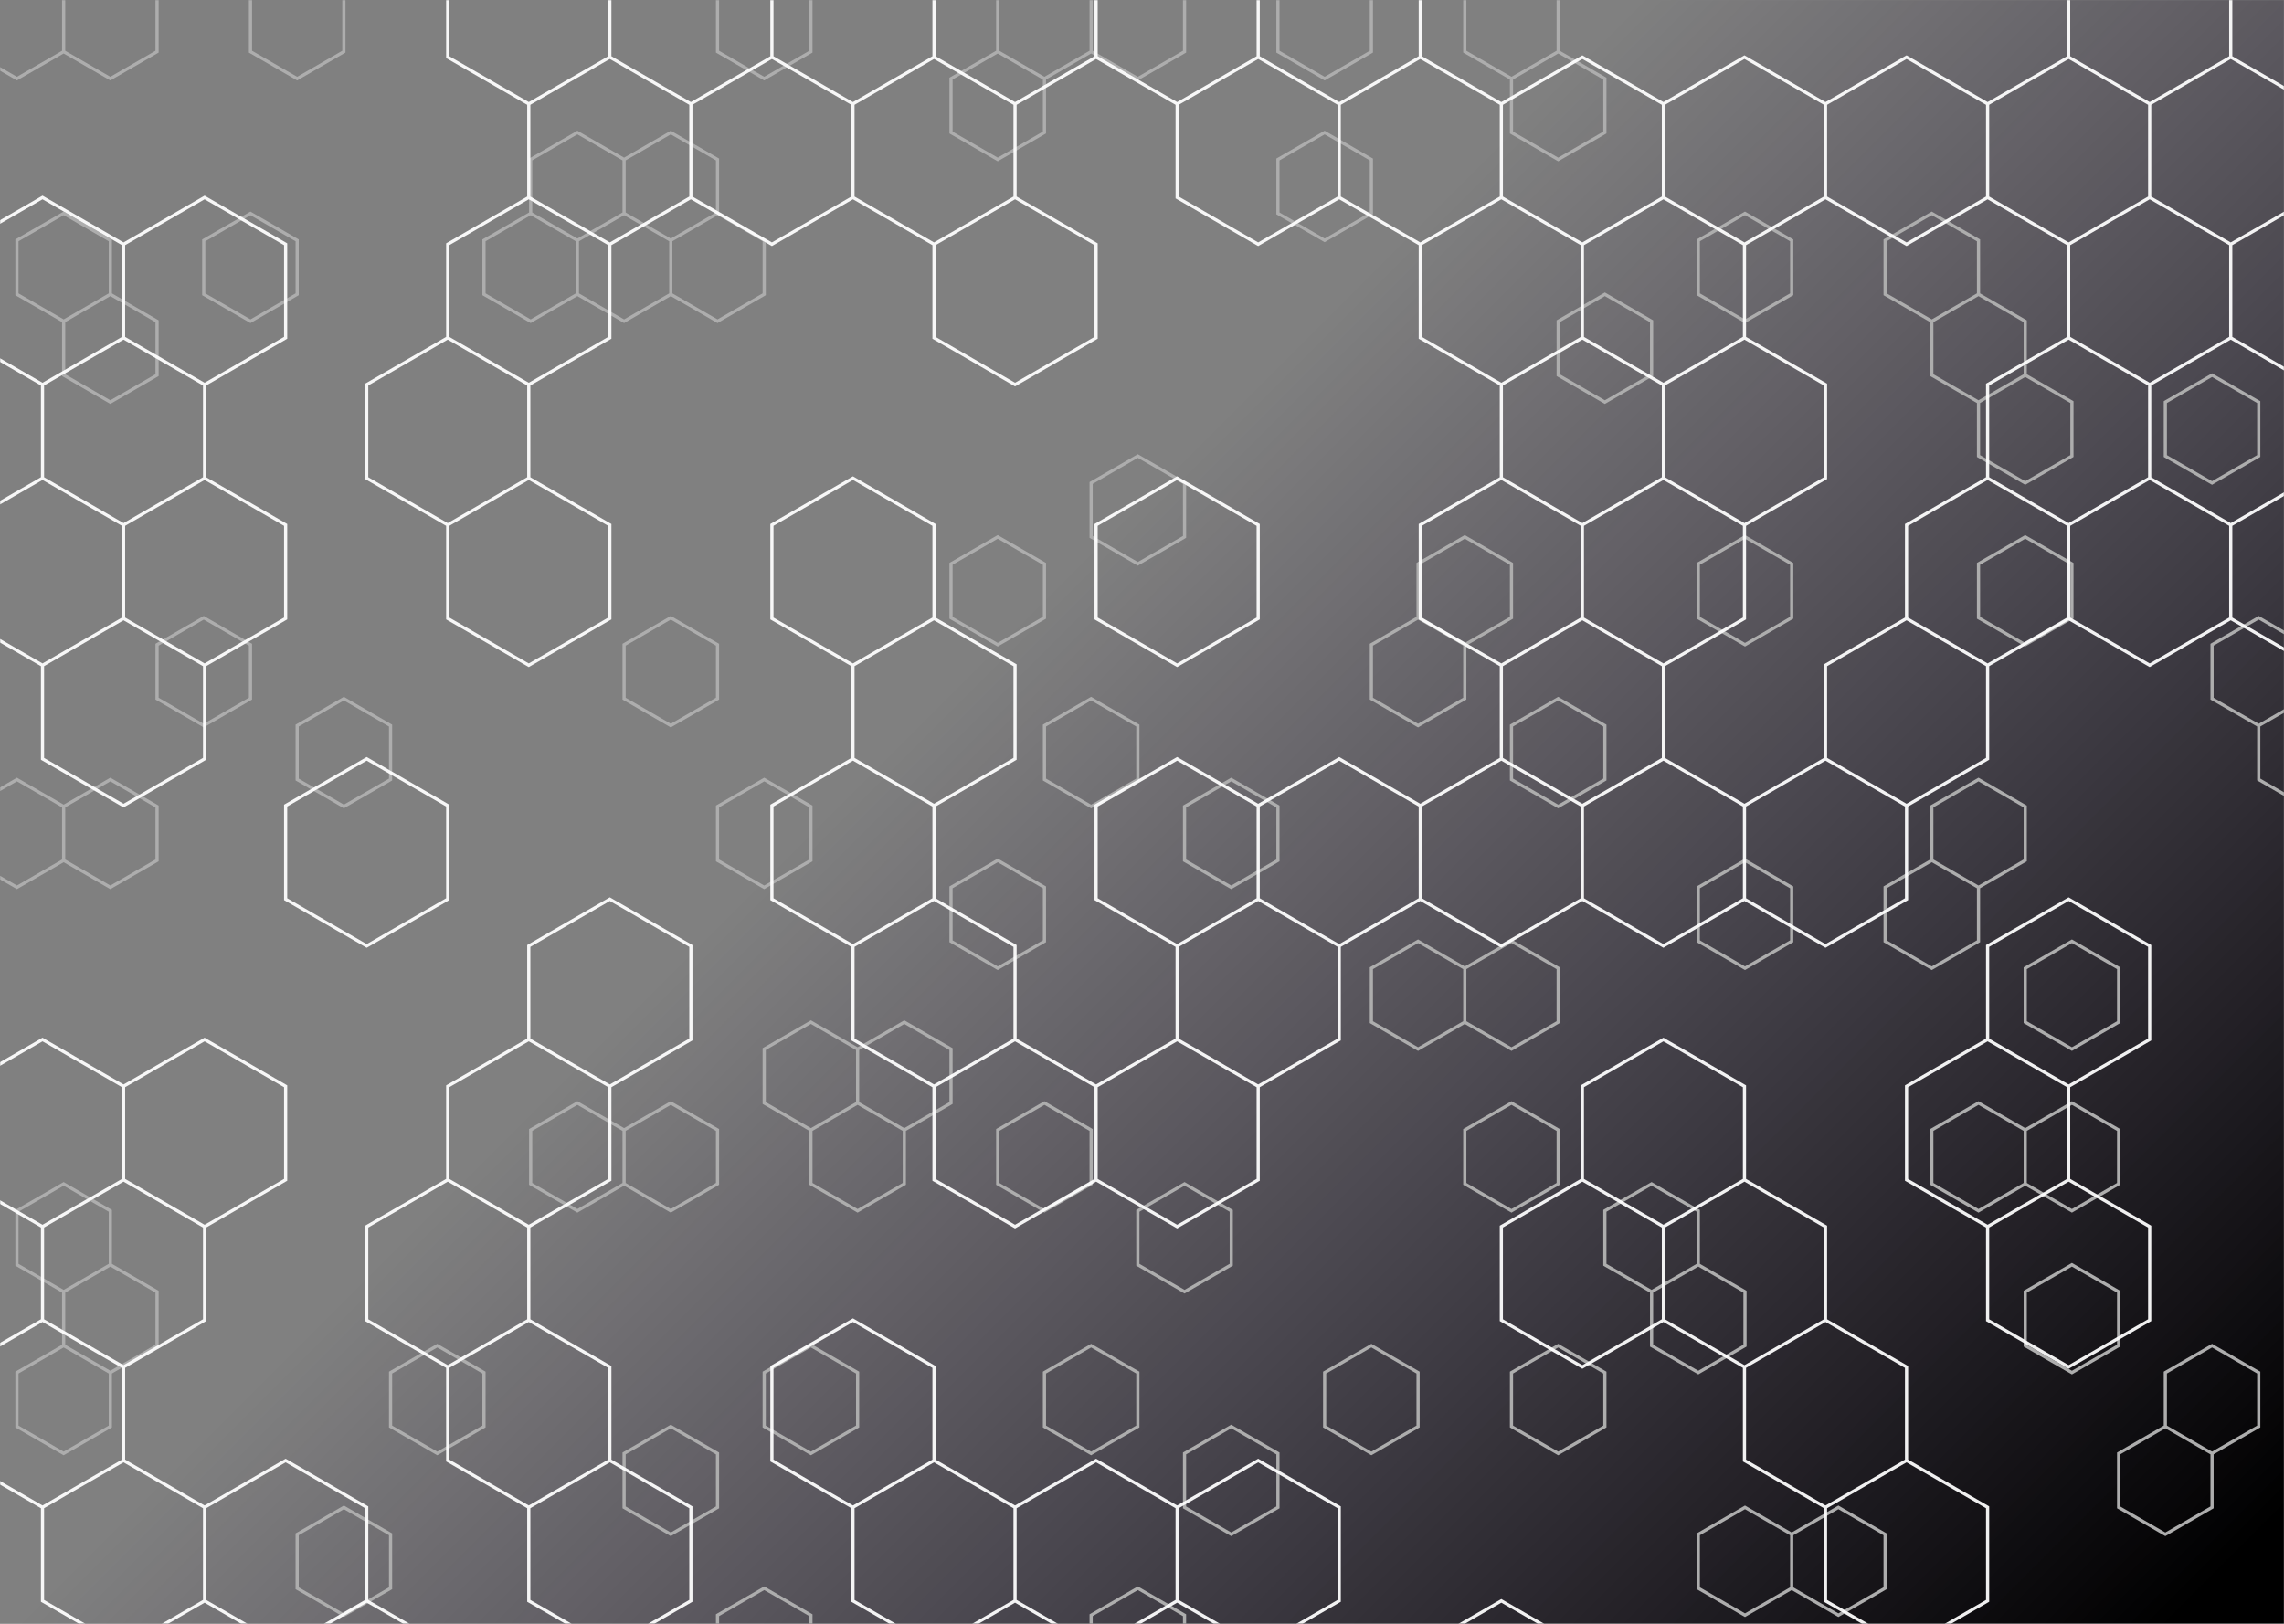 <svg xmlns="http://www.w3.org/2000/svg" version="1.1" xmlns:xlink="http://www.w3.org/1999/xlink" xmlns:svgjs="http://svgjs.dev/svgjs" width="1440" height="1024" preserveAspectRatio="none" viewBox="0 0 1440 1024"><rect x="0" y="0" width="1440" height="1024" fill="#808080" stroke="none"/><g mask="url(&quot;#SvgjsMask3365&quot;)" fill="none"><rect width="1440" height="1024" x="0" y="0" fill="url(&quot;#SvgjsLinearGradient3366&quot;)"></rect><path d="M10.68 -18.42L40.13 -1.42L40.13 32.58L10.68 49.58L-18.77 32.58L-18.77 -1.42zM40.13 134.58L69.57 151.58L69.57 185.58L40.13 202.58L10.68 185.58L10.68 151.58zM10.68 491.58L40.13 508.58L40.13 542.58L10.68 559.58L-18.77 542.58L-18.77 508.58zM40.13 746.58L69.57 763.58L69.57 797.58L40.13 814.58L10.68 797.58L10.68 763.58zM40.13 848.58L69.57 865.58L69.57 899.58L40.13 916.58L10.68 899.58L10.68 865.58zM69.57 -18.42L99.02 -1.42L99.02 32.58L69.57 49.58L40.13 32.58L40.13 -1.42zM69.57 185.58L99.02 202.58L99.02 236.58L69.57 253.58L40.13 236.58L40.13 202.58zM69.57 491.58L99.02 508.58L99.02 542.58L69.57 559.58L40.13 542.58L40.13 508.58zM69.57 797.58L99.02 814.58L99.02 848.58L69.57 865.58L40.13 848.58L40.13 814.58zM157.91 134.58L187.35 151.58L187.35 185.58L157.91 202.58L128.46 185.58L128.46 151.58zM128.46 389.58L157.91 406.58L157.91 440.58L128.46 457.58L99.02 440.58L99.02 406.58zM187.35 -18.42L216.8 -1.42L216.8 32.58L187.35 49.58L157.91 32.58L157.91 -1.42zM216.8 440.58L246.25 457.58L246.25 491.58L216.8 508.58L187.35 491.58L187.35 457.58zM216.8 950.58L246.25 967.58L246.25 1001.58L216.8 1018.58L187.35 1001.58L187.35 967.58zM275.69 848.58L305.14 865.58L305.14 899.58L275.69 916.58L246.25 899.58L246.25 865.58zM334.58 134.58L364.03 151.58L364.03 185.58L334.58 202.58L305.14 185.58L305.14 151.58zM364.03 83.58L393.47 100.58L393.47 134.58L364.03 151.58L334.58 134.58L334.58 100.58zM393.47 134.58L422.92 151.58L422.92 185.58L393.47 202.58L364.03 185.58L364.03 151.58zM364.03 695.58L393.47 712.58L393.47 746.58L364.03 763.58L334.58 746.58L334.58 712.58zM422.92 83.58L452.37 100.58L452.37 134.58L422.92 151.58L393.47 134.58L393.47 100.58zM452.37 134.58L481.81 151.58L481.81 185.58L452.37 202.58L422.92 185.58L422.92 151.58zM422.92 389.58L452.37 406.58L452.37 440.58L422.92 457.58L393.47 440.58L393.47 406.58zM422.92 695.58L452.37 712.58L452.37 746.58L422.92 763.58L393.47 746.58L393.47 712.58zM422.92 899.58L452.37 916.58L452.37 950.58L422.92 967.58L393.47 950.58L393.47 916.58zM481.81 -18.42L511.26 -1.42L511.26 32.58L481.81 49.58L452.37 32.58L452.37 -1.42zM481.81 491.58L511.26 508.58L511.26 542.58L481.81 559.58L452.37 542.58L452.37 508.58zM511.26 644.58L540.7 661.58L540.7 695.58L511.26 712.58L481.81 695.58L481.81 661.58zM511.26 848.58L540.7 865.58L540.7 899.58L511.26 916.58L481.81 899.58L481.81 865.58zM481.81 1001.58L511.26 1018.58L511.26 1052.58L481.81 1069.58L452.37 1052.58L452.37 1018.58zM570.15 644.58L599.59 661.58L599.59 695.58L570.15 712.58L540.7 695.58L540.7 661.58zM540.7 695.58L570.15 712.58L570.15 746.58L540.7 763.58L511.26 746.58L511.26 712.58zM629.04 32.58L658.49 49.58L658.49 83.58L629.04 100.58L599.59 83.58L599.59 49.58zM629.04 338.58L658.49 355.58L658.49 389.58L629.04 406.58L599.59 389.58L599.59 355.58zM629.04 542.58L658.49 559.58L658.49 593.58L629.04 610.58L599.59 593.58L599.59 559.58zM658.49 -18.42L687.93 -1.42L687.93 32.58L658.49 49.58L629.04 32.58L629.04 -1.42zM687.93 440.58L717.38 457.58L717.38 491.58L687.93 508.58L658.49 491.58L658.49 457.58zM658.49 695.58L687.93 712.58L687.93 746.58L658.49 763.58L629.04 746.58L629.04 712.58zM687.93 848.58L717.38 865.58L717.38 899.58L687.93 916.58L658.49 899.58L658.49 865.58zM717.38 -18.42L746.82 -1.42L746.82 32.58L717.38 49.58L687.93 32.58L687.93 -1.42zM717.38 287.58L746.82 304.58L746.82 338.58L717.38 355.58L687.93 338.58L687.93 304.58zM746.82 746.58L776.27 763.58L776.27 797.58L746.82 814.58L717.38 797.58L717.38 763.58zM717.38 1001.58L746.82 1018.58L746.82 1052.58L717.38 1069.58L687.93 1052.58L687.93 1018.58zM776.27 491.58L805.71 508.58L805.71 542.58L776.27 559.58L746.82 542.58L746.82 508.58zM776.27 899.58L805.71 916.58L805.71 950.58L776.27 967.58L746.82 950.58L746.82 916.58zM835.16 -18.42L864.61 -1.42L864.61 32.58L835.16 49.58L805.71 32.58L805.71 -1.42zM835.16 83.58L864.61 100.58L864.61 134.58L835.16 151.58L805.71 134.58L805.71 100.58zM864.61 848.58L894.05 865.58L894.05 899.58L864.61 916.58L835.16 899.58L835.16 865.58zM923.5 338.58L952.94 355.58L952.94 389.58L923.5 406.58L894.05 389.58L894.05 355.58zM894.05 389.58L923.5 406.58L923.5 440.58L894.05 457.58L864.61 440.58L864.61 406.58zM894.05 593.58L923.5 610.58L923.5 644.58L894.05 661.58L864.61 644.58L864.61 610.58zM952.94 -18.42L982.39 -1.42L982.39 32.58L952.94 49.58L923.5 32.58L923.5 -1.42zM982.39 32.58L1011.83 49.58L1011.83 83.58L982.39 100.58L952.94 83.58L952.94 49.58zM982.39 440.58L1011.83 457.58L1011.83 491.58L982.39 508.58L952.94 491.58L952.94 457.58zM952.94 593.58L982.39 610.58L982.39 644.58L952.94 661.58L923.5 644.58L923.5 610.58zM952.94 695.58L982.39 712.58L982.39 746.58L952.94 763.58L923.5 746.58L923.5 712.58zM982.39 848.58L1011.83 865.58L1011.83 899.58L982.39 916.58L952.94 899.58L952.94 865.58zM1011.83 185.58L1041.28 202.58L1041.28 236.58L1011.83 253.58L982.39 236.58L982.39 202.58zM1041.28 746.58L1070.73 763.58L1070.73 797.58L1041.28 814.58L1011.83 797.58L1011.83 763.58zM1100.17 134.58L1129.62 151.58L1129.62 185.58L1100.17 202.58L1070.73 185.58L1070.73 151.58zM1100.17 338.58L1129.62 355.58L1129.62 389.58L1100.17 406.58L1070.73 389.58L1070.73 355.58zM1100.17 542.58L1129.62 559.58L1129.62 593.58L1100.17 610.58L1070.73 593.58L1070.73 559.58zM1070.73 797.58L1100.17 814.58L1100.17 848.58L1070.73 865.58L1041.28 848.58L1041.28 814.58zM1100.17 950.58L1129.62 967.58L1129.62 1001.58L1100.17 1018.58L1070.73 1001.58L1070.73 967.58zM1159.06 950.58L1188.51 967.58L1188.51 1001.58L1159.06 1018.58L1129.62 1001.58L1129.62 967.58zM1217.95 134.58L1247.4 151.58L1247.4 185.58L1217.95 202.58L1188.51 185.58L1188.51 151.58zM1217.95 542.58L1247.4 559.58L1247.4 593.58L1217.95 610.58L1188.51 593.58L1188.51 559.58zM1247.4 185.58L1276.85 202.58L1276.85 236.58L1247.4 253.58L1217.95 236.58L1217.95 202.58zM1276.85 236.58L1306.29 253.58L1306.29 287.58L1276.85 304.58L1247.4 287.58L1247.4 253.58zM1276.85 338.58L1306.29 355.58L1306.29 389.58L1276.85 406.58L1247.4 389.58L1247.4 355.58zM1247.4 491.58L1276.85 508.58L1276.85 542.58L1247.4 559.58L1217.95 542.58L1217.95 508.58zM1247.4 695.58L1276.85 712.58L1276.85 746.58L1247.4 763.58L1217.95 746.58L1217.95 712.58zM1306.29 593.58L1335.74 610.58L1335.74 644.58L1306.29 661.58L1276.85 644.58L1276.85 610.58zM1306.29 695.58L1335.74 712.58L1335.74 746.58L1306.29 763.58L1276.85 746.58L1276.85 712.58zM1306.29 797.58L1335.74 814.58L1335.74 848.58L1306.29 865.58L1276.85 848.58L1276.85 814.58zM1394.63 236.58L1424.07 253.58L1424.07 287.58L1394.63 304.58L1365.18 287.58L1365.18 253.58zM1394.63 848.58L1424.07 865.58L1424.07 899.58L1394.63 916.58L1365.18 899.58L1365.18 865.58zM1365.18 899.58L1394.63 916.58L1394.63 950.58L1365.18 967.58L1335.74 950.58L1335.74 916.58zM1424.07 389.58L1453.52 406.58L1453.52 440.58L1424.07 457.58L1394.63 440.58L1394.63 406.58zM1453.52 440.58L1482.96 457.58L1482.96 491.58L1453.52 508.58L1424.07 491.58L1424.07 457.58z" stroke="rgba(173, 173, 173, 1)" stroke-width="2"></path><path d="M26.8 124.53L77.9 154.03L77.9 213.03L26.8 242.53L-24.3 213.03L-24.3 154.03zM77.9 213.03L128.99 242.53L128.99 301.53L77.9 331.03L26.8 301.53L26.8 242.53zM26.8 301.53L77.9 331.03L77.9 390.03L26.8 419.53L-24.3 390.03L-24.3 331.03zM77.9 390.03L128.99 419.53L128.99 478.53L77.9 508.03L26.8 478.53L26.8 419.53zM26.8 655.53L77.9 685.03L77.9 744.03L26.8 773.53L-24.3 744.03L-24.3 685.03zM77.9 744.03L128.99 773.53L128.99 832.53L77.9 862.03L26.8 832.53L26.8 773.53zM26.8 832.53L77.9 862.03L77.9 921.03L26.8 950.53L-24.3 921.03L-24.3 862.03zM77.9 921.03L128.99 950.53L128.99 1009.53L77.9 1039.03L26.8 1009.53L26.8 950.53zM128.99 124.53L180.09 154.03L180.09 213.03L128.99 242.53L77.9 213.03L77.9 154.03zM128.99 301.53L180.09 331.03L180.09 390.03L128.99 419.53L77.9 390.03L77.9 331.03zM128.99 655.53L180.09 685.03L180.09 744.03L128.99 773.53L77.9 744.03L77.9 685.03zM180.09 921.03L231.19 950.53L231.19 1009.53L180.09 1039.03L128.99 1009.53L128.99 950.53zM282.28 213.03L333.38 242.53L333.38 301.53L282.28 331.03L231.19 301.53L231.19 242.53zM231.19 478.53L282.28 508.03L282.28 567.03L231.19 596.53L180.09 567.03L180.09 508.03zM282.28 744.03L333.38 773.53L333.38 832.53L282.28 862.03L231.19 832.53L231.19 773.53zM231.19 1009.53L282.28 1039.03L282.28 1098.03L231.19 1127.53L180.09 1098.03L180.09 1039.03zM333.38 -52.47L384.48 -22.97L384.48 36.03L333.38 65.53L282.28 36.03L282.28 -22.97zM384.48 36.03L435.58 65.53L435.58 124.53L384.48 154.03L333.38 124.53L333.38 65.53zM333.38 124.53L384.48 154.03L384.48 213.03L333.38 242.53L282.28 213.03L282.28 154.03zM333.38 301.53L384.48 331.03L384.48 390.03L333.38 419.53L282.28 390.03L282.28 331.03zM384.48 567.03L435.58 596.53L435.58 655.53L384.48 685.03L333.38 655.53L333.38 596.53zM333.38 655.53L384.48 685.03L384.48 744.03L333.38 773.53L282.28 744.03L282.28 685.03zM333.38 832.53L384.48 862.03L384.48 921.03L333.38 950.53L282.28 921.03L282.28 862.03zM384.48 921.03L435.58 950.53L435.58 1009.53L384.48 1039.03L333.38 1009.53L333.38 950.53zM435.58 -52.47L486.67 -22.97L486.67 36.03L435.58 65.53L384.48 36.03L384.48 -22.97zM486.67 36.03L537.77 65.53L537.77 124.53L486.67 154.03L435.58 124.53L435.58 65.53zM588.87 36.03L639.96 65.53L639.96 124.53L588.87 154.03L537.77 124.53L537.77 65.53zM537.77 301.53L588.87 331.03L588.87 390.03L537.77 419.53L486.67 390.03L486.67 331.03zM588.87 390.03L639.96 419.53L639.96 478.53L588.87 508.03L537.77 478.53L537.77 419.53zM537.77 478.53L588.87 508.03L588.87 567.03L537.77 596.53L486.67 567.03L486.67 508.03zM588.87 567.03L639.96 596.53L639.96 655.53L588.87 685.03L537.77 655.53L537.77 596.53zM537.77 832.53L588.87 862.03L588.87 921.03L537.77 950.53L486.67 921.03L486.67 862.03zM588.87 921.03L639.96 950.53L639.96 1009.53L588.87 1039.03L537.77 1009.53L537.77 950.53zM639.96 -52.47L691.06 -22.97L691.06 36.03L639.96 65.53L588.87 36.03L588.87 -22.97zM639.96 124.53L691.06 154.03L691.06 213.03L639.96 242.53L588.87 213.03L588.87 154.03zM639.96 655.53L691.06 685.03L691.06 744.03L639.96 773.53L588.87 744.03L588.87 685.03zM691.06 921.03L742.16 950.53L742.16 1009.53L691.06 1039.03L639.96 1009.53L639.96 950.53zM639.96 1009.53L691.06 1039.03L691.06 1098.03L639.96 1127.53L588.87 1098.03L588.87 1039.03zM742.16 -52.47L793.25 -22.97L793.25 36.03L742.16 65.53L691.06 36.03L691.06 -22.97zM793.25 36.03L844.35 65.53L844.35 124.53L793.25 154.03L742.16 124.53L742.16 65.53zM742.16 301.53L793.25 331.03L793.25 390.03L742.16 419.53L691.06 390.03L691.06 331.03zM742.16 478.53L793.25 508.03L793.25 567.03L742.16 596.53L691.06 567.03L691.06 508.03zM793.25 567.03L844.35 596.53L844.35 655.53L793.25 685.03L742.16 655.53L742.16 596.53zM742.16 655.53L793.25 685.03L793.25 744.03L742.16 773.53L691.06 744.03L691.06 685.03zM793.25 921.03L844.35 950.53L844.35 1009.53L793.25 1039.03L742.16 1009.53L742.16 950.53zM742.16 1009.53L793.25 1039.03L793.25 1098.03L742.16 1127.53L691.06 1098.03L691.06 1039.03zM844.35 -52.47L895.45 -22.97L895.45 36.03L844.35 65.53L793.25 36.03L793.25 -22.97zM895.45 36.03L946.55 65.53L946.55 124.53L895.45 154.03L844.35 124.53L844.35 65.53zM844.35 478.53L895.45 508.03L895.45 567.03L844.35 596.53L793.25 567.03L793.25 508.03zM997.64 36.03L1048.74 65.53L1048.74 124.53L997.64 154.03L946.55 124.53L946.55 65.53zM946.55 124.53L997.64 154.03L997.64 213.03L946.55 242.53L895.45 213.03L895.45 154.03zM997.64 213.03L1048.74 242.53L1048.74 301.53L997.64 331.03L946.55 301.53L946.55 242.53zM946.55 301.53L997.64 331.03L997.64 390.03L946.55 419.53L895.45 390.03L895.45 331.03zM997.64 390.03L1048.74 419.53L1048.74 478.53L997.64 508.03L946.55 478.53L946.55 419.53zM946.55 478.53L997.64 508.03L997.64 567.03L946.55 596.53L895.45 567.03L895.45 508.03zM997.64 744.03L1048.74 773.53L1048.74 832.53L997.64 862.03L946.55 832.53L946.55 773.53zM946.55 1009.53L997.64 1039.03L997.64 1098.03L946.55 1127.53L895.45 1098.03L895.45 1039.03zM1099.84 36.03L1150.93 65.53L1150.93 124.53L1099.84 154.03L1048.74 124.53L1048.74 65.53zM1048.74 124.53L1099.84 154.03L1099.84 213.03L1048.74 242.53L997.64 213.03L997.64 154.03zM1099.84 213.03L1150.93 242.53L1150.93 301.53L1099.84 331.03L1048.74 301.53L1048.74 242.53zM1048.74 301.53L1099.84 331.03L1099.84 390.03L1048.74 419.53L997.64 390.03L997.64 331.03zM1048.74 478.53L1099.84 508.03L1099.84 567.03L1048.74 596.53L997.64 567.03L997.64 508.03zM1048.74 655.53L1099.84 685.03L1099.84 744.03L1048.74 773.53L997.64 744.03L997.64 685.03zM1099.84 744.03L1150.93 773.53L1150.93 832.53L1099.84 862.03L1048.74 832.53L1048.74 773.53zM1202.03 36.03L1253.13 65.53L1253.13 124.53L1202.03 154.03L1150.93 124.53L1150.93 65.53zM1202.03 390.03L1253.13 419.53L1253.13 478.53L1202.03 508.03L1150.93 478.53L1150.93 419.53zM1150.93 478.53L1202.03 508.03L1202.03 567.03L1150.93 596.53L1099.84 567.03L1099.84 508.03zM1150.93 832.53L1202.03 862.03L1202.03 921.03L1150.93 950.53L1099.84 921.03L1099.84 862.03zM1202.03 921.03L1253.13 950.53L1253.13 1009.53L1202.03 1039.03L1150.93 1009.53L1150.93 950.53zM1304.22 36.03L1355.32 65.53L1355.32 124.53L1304.22 154.03L1253.13 124.53L1253.13 65.53zM1304.22 213.03L1355.32 242.53L1355.32 301.53L1304.22 331.03L1253.13 301.53L1253.13 242.53zM1253.13 301.53L1304.22 331.03L1304.22 390.03L1253.13 419.53L1202.03 390.03L1202.03 331.03zM1304.22 567.03L1355.32 596.53L1355.32 655.53L1304.22 685.03L1253.13 655.53L1253.13 596.53zM1253.13 655.53L1304.22 685.03L1304.22 744.03L1253.13 773.53L1202.03 744.03L1202.03 685.03zM1304.22 744.03L1355.32 773.53L1355.32 832.53L1304.22 862.03L1253.13 832.53L1253.13 773.53zM1355.32 -52.47L1406.42 -22.97L1406.42 36.03L1355.32 65.53L1304.22 36.03L1304.22 -22.97zM1406.42 36.03L1457.51 65.53L1457.51 124.53L1406.42 154.03L1355.32 124.53L1355.32 65.53zM1355.32 124.53L1406.42 154.03L1406.42 213.03L1355.32 242.53L1304.22 213.03L1304.22 154.03zM1406.42 213.03L1457.51 242.53L1457.51 301.53L1406.42 331.03L1355.32 301.53L1355.32 242.53zM1355.32 301.53L1406.42 331.03L1406.42 390.03L1355.32 419.53L1304.22 390.03L1304.22 331.03zM1457.51 124.53L1508.61 154.03L1508.61 213.03L1457.51 242.53L1406.42 213.03L1406.42 154.03zM1508.61 213.03L1559.71 242.53L1559.71 301.53L1508.61 331.03L1457.51 301.53L1457.51 242.53zM1457.51 301.53L1508.61 331.03L1508.61 390.03L1457.51 419.53L1406.42 390.03L1406.42 331.03zM1508.61 567.03L1559.71 596.53L1559.71 655.53L1508.61 685.03L1457.51 655.53L1457.51 596.53zM1508.61 744.03L1559.71 773.53L1559.71 832.53L1508.61 862.03L1457.51 832.53L1457.51 773.53z" stroke="rgba(255, 255, 255, 0.93)" stroke-width="2"></path></g><defs><mask id="SvgjsMask3365"><rect width="1440" height="1024" fill="#ffffff"></rect></mask><linearGradient x1="7.22%" y1="-10.16%" x2="92.78%" y2="110.16%" gradientUnits="userSpaceOnUse" id="SvgjsLinearGradient3366"><stop stop-color="rgba(14, 1, 31, 0)" offset="0.42"></stop><stop stop-color="rgba(0, 0, 0, 1)" offset="0.97"></stop></linearGradient></defs></svg>